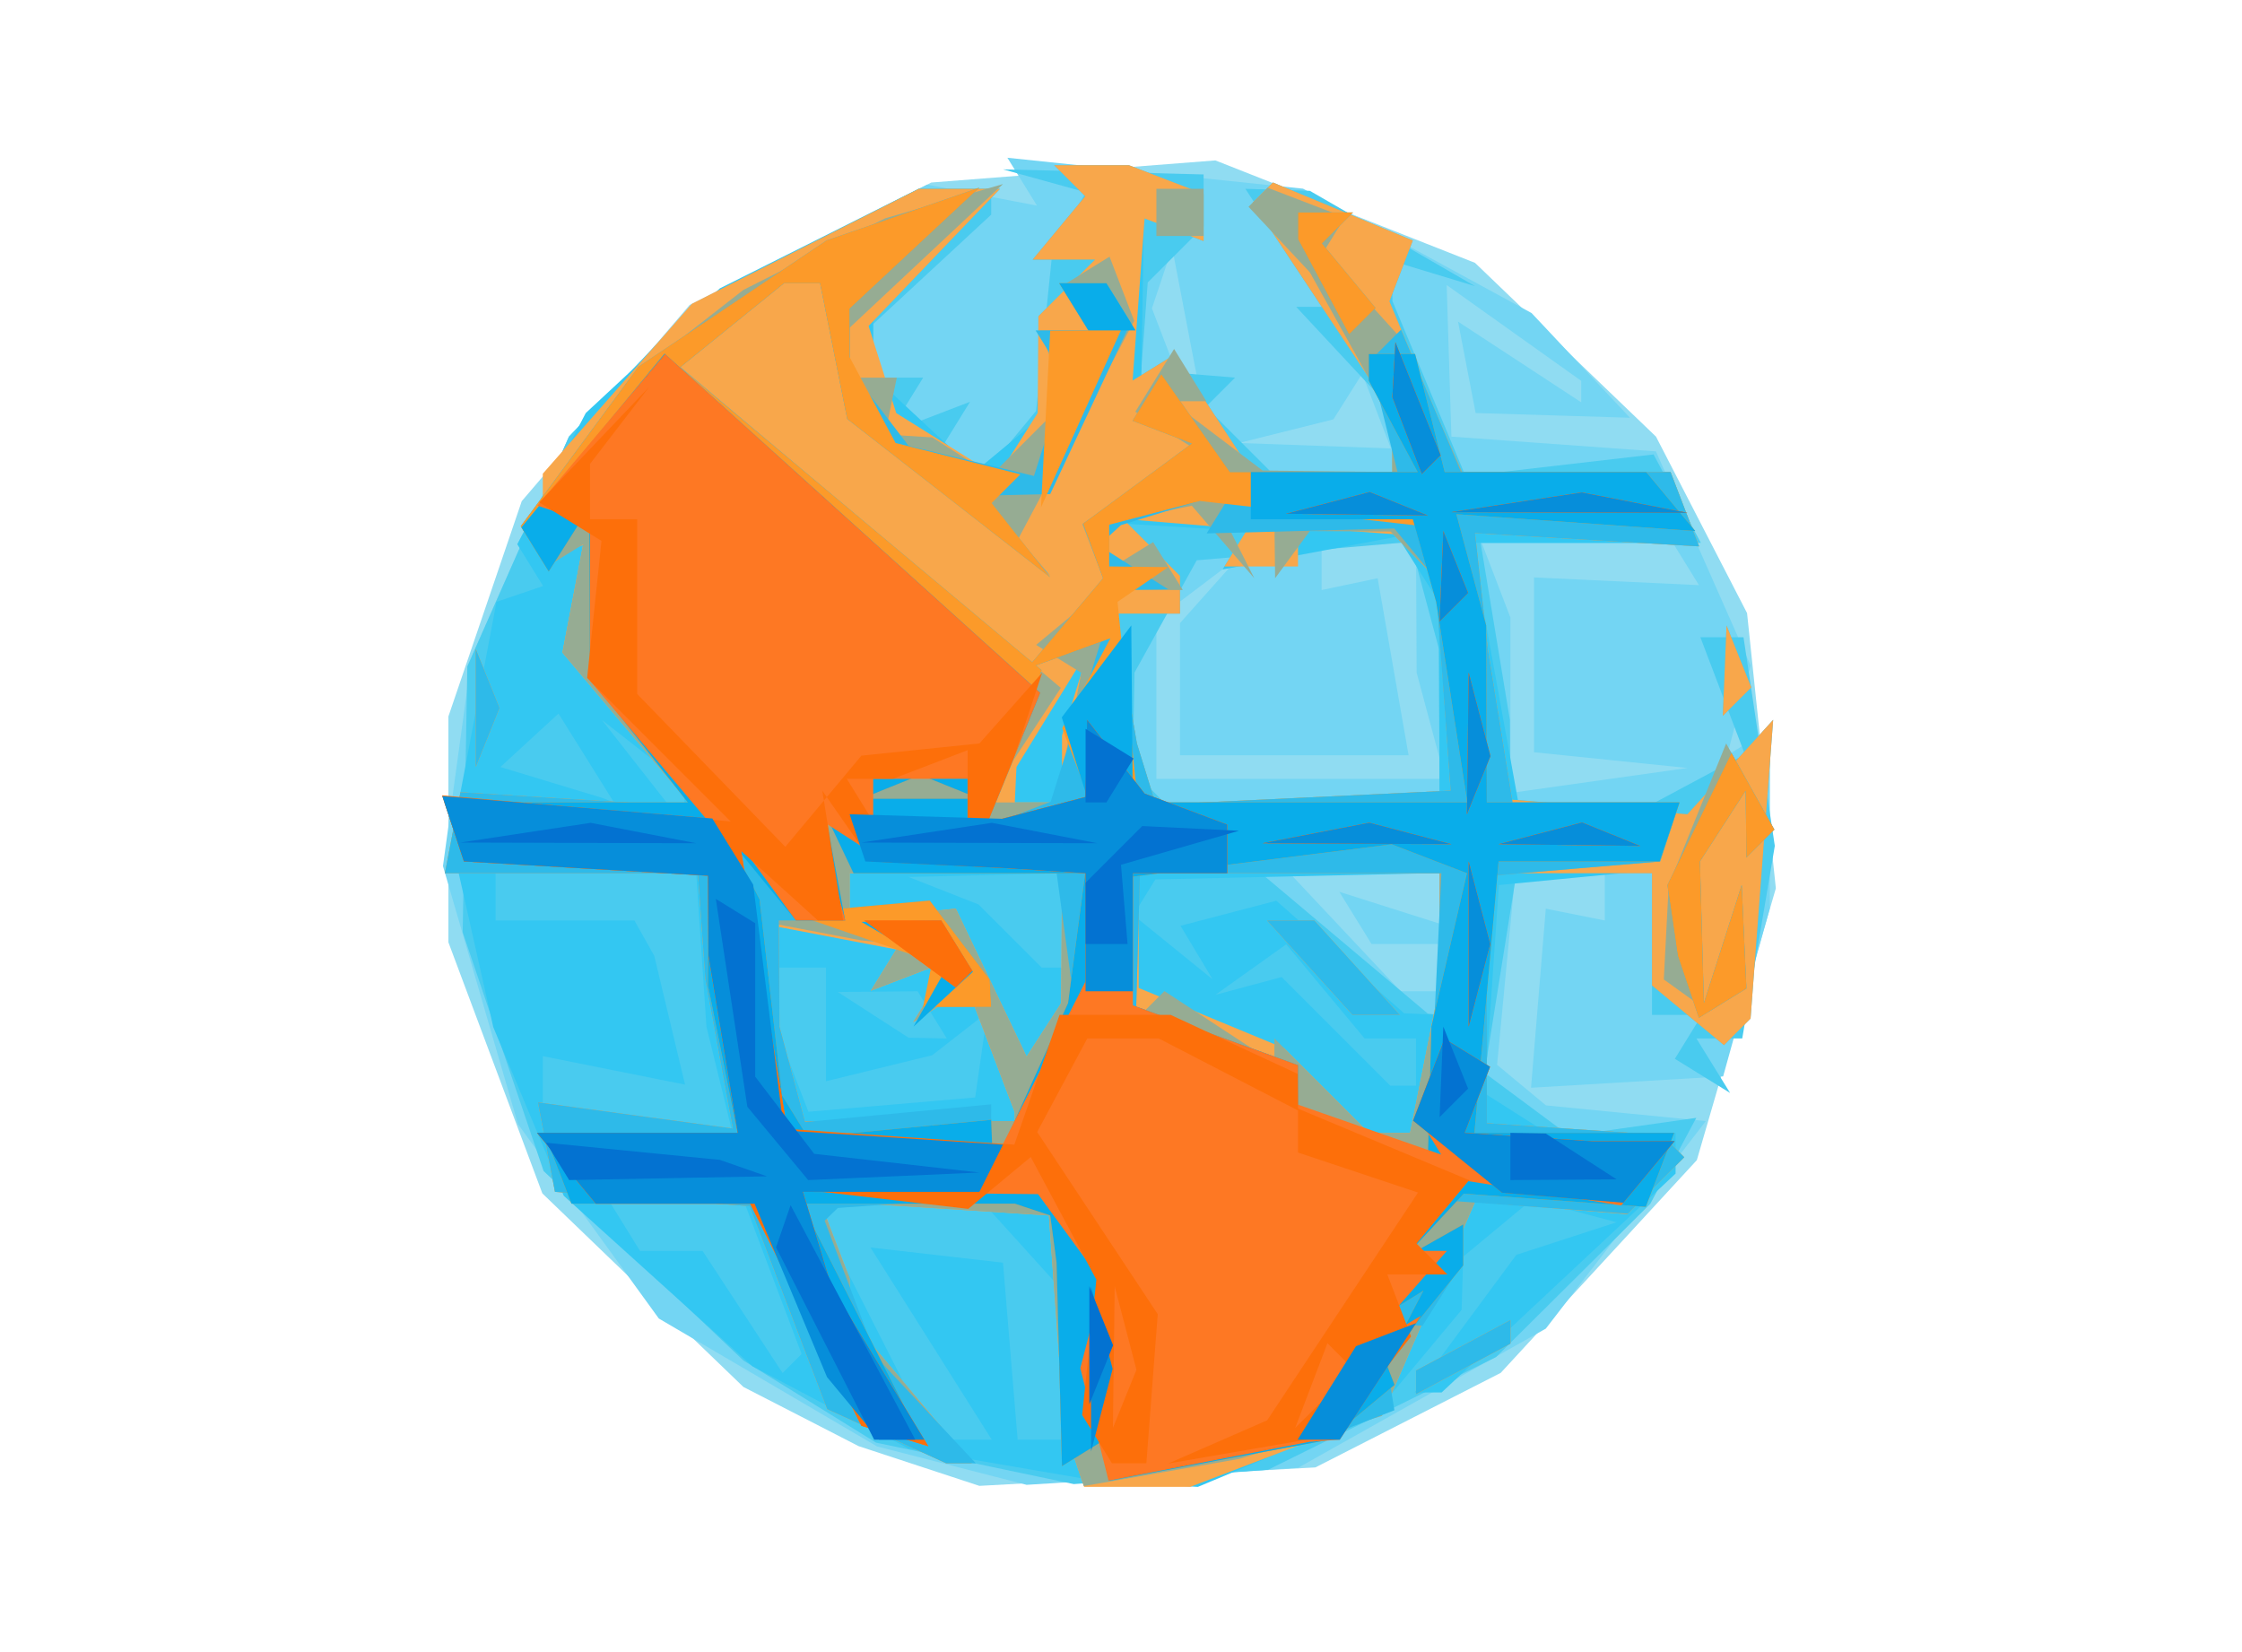 <?xml version="1.0" encoding="UTF-8" standalone="no"?>
<!-- Created with Inkscape (http://www.inkscape.org/) -->

<svg
   xmlns:dc="http://purl.org/dc/elements/1.1/"
   xmlns:cc="http://creativecommons.org/ns#"
   xmlns:rdf="http://www.w3.org/1999/02/22-rdf-syntax-ns#"
   xmlns:svg="http://www.w3.org/2000/svg"
   xmlns="http://www.w3.org/2000/svg"
   xmlns:sodipodi="http://sodipodi.sourceforge.net/DTD/sodipodi-0.dtd"
   xmlns:inkscape="http://www.inkscape.org/namespaces/inkscape"
   version="1.1"
   id="svg32"
   width="95"
   height="70"
   viewBox="0 0 95 70"
   sodipodi:docname="webbrowser.svg"
   inkscape:version="0.92.2 5c3e80d, 2017-08-06">
  <defs
     id="defs36" />
  <sodipodi:namedview
     pagecolor="#ffffff"
     bordercolor="#666666"
     borderopacity="1"
     objecttolerance="10"
     gridtolerance="10"
     guidetolerance="10"
     inkscape:pageopacity="0"
     inkscape:pageshadow="2"
     inkscape:window-width="1918"
     inkscape:window-height="1027"
     id="namedview34"
     showgrid="false"
     inkscape:zoom="2.8736842"
     inkscape:cx="-50.979853"
     inkscape:cy="35"
     inkscape:window-x="0"
     inkscape:window-y="0"
     inkscape:window-maximized="1"
     inkscape:current-layer="svg32" />
  <g
     id="g466">
    <path
       style="fill:#90dcf2"
       d="m 38.942,62.116 -2.558,-0.841 -2.442,-1.255 L 31.5,58.766 27.24,54.666 22.981,50.565 20.99,45.245 19,39.925 v -4.784 -4.784 l 1.554,-4.562 1.554,-4.562 3.558,-4.157 3.558,-4.157 L 34.343,10.326 39.461,7.733 45.481,7.265 51.5,6.797 57,8.967 l 5.5,2.17 3.835,3.682 3.835,3.682 1.929,3.738 1.929,3.738 0.61,5.831 0.61,5.831 -1.674,5.758 -1.674,5.758 -4.155,4.507 -4.155,4.507 -3.926,2.003 -3.926,2.003 -7.119,0.391 L 41.5,62.957 Z"
       id="path492"
       inkscape:connector-curvature="0" />
    <path
       style="fill:#73d5f3"
       d="m 40.332,62.099 -3.168,-0.813 -4.624,-2.71 -4.624,-2.71 -2.984,-4.119 -2.984,-4.119 -1.589,-5.466 -1.589,-5.466 0.608,-4.439 0.608,-4.439 2.06,-4.659 L 24.107,18.5 26.804,15.657 29.5,12.814 l 4.893,-2.496 4.893,-2.496 2.327,0.445 2.327,0.445 -0.627,-1.014 -0.627,-1.014 6.264,0.655 6.264,0.655 4.842,2.635 4.842,2.635 2.085,2.219 L 69.067,17.7 65.797,17.6 62.527,17.5 62.154,15.563 61.781,13.627 64.391,15.336 67,17.046 V 16.591 16.136 L 64.15,14.107 61.3,12.077 61.4,15.289 61.5,18.5 l 4.333,0.312 4.333,0.312 2.007,4.538 2.007,4.538 -0.497,1.902 -0.497,1.902 0.907,-0.56 L 75,30.882 74.994,34.691 74.989,38.5 74.001,42.054 73.014,45.608 68.944,45.848 64.874,46.088 65.187,42.294 65.5,38.5 66.75,38.75 68,39 v -1 -1 h -1.895 -1.895 l -0.387,4.058 -0.387,4.058 1.036,0.86 1.036,0.86 3.387,0.332 L 72.281,47.5 68.891,51.898 65.5,56.295 60.254,59.242 55.007,62.189 49.254,62.551 43.5,62.913 Z M 61,41 v -1 h -1.441 -1.441 l -0.684,-1.107 -0.684,-1.107 2.125,0.675 L 61,39.135 V 38.067 37 H 57.826 54.651 L 57,39.5 59.349,42 H 60.174 61 Z M 68.25,32.206 65,31.873 v -3.704 -3.704 l 3.495,0.164 3.495,0.164 L 71.436,23.897 70.882,23 H 66.834 62.786 L 63.393,24.582 64,26.164 v 3.717 3.717 l 3.75,-0.529 3.75,-0.529 z M 60.63,30.75 60.027,28.5 60.014,25.75 60,23 h -2 -2 v 1 1 l 1.188,-0.25 1.188,-0.25 0.655,3.75 0.655,3.75 H 54.843 50 V 29.2 26.4 L 51.25,24.998 52.5,23.596 50.75,24.921 49,26.245 V 29.622 33 h 6.117 6.117 z M 58.329,17.416 57.722,15.832 57.111,16.8 56.5,17.769 l -2,0.5 -2,0.5 3.219,0.116 L 58.937,19 Z M 50.196,13.25 49.669,10.5 49.24,11.783 48.811,13.066 49.374,14.533 49.937,16 h 0.393 0.393 z"
       id="path490"
       inkscape:connector-curvature="0" />
    <path
       style="fill:#49cbef"
       d="M 41.31,62.003 37.12,61.125 34.31,59.385 31.5,57.646 27.267,53.631 23.033,49.616 21.319,44.558 19.605,39.5 19.704,33.868 19.802,28.235 21.955,23.368 24.107,18.5 26.804,15.657 29.5,12.814 34.217,10.407 38.934,8 H 40.467 42 V 8.548 9.095 L 39.5,11.412 37,13.729 V 14.865 16 h 1.059 1.059 l -0.723,1.17 -0.723,1.17 1.716,-0.658 1.716,-0.658 -0.568,0.919 -0.568,0.919 0.903,0.558 0.903,0.558 1.064,-1.282 1.064,-1.282 0.358,-3.494 0.358,-3.494 L 45.321,9.289 46.024,8.151 44.262,7.664 42.5,7.176 46.75,7.284 51,7.391 V 8.496 9.6 l -1.184,1.184 -1.184,1.184 -0.144,1.959 -0.144,1.959 0.579,-0.061 L 49.5,15.763 50.917,15.882 52.333,16 51.714,16.619 51.095,17.238 52.476,18.619 53.857,20 H 56.429 59 V 18.689 17.377 L 56.961,15.189 54.922,13 h 0.562 0.562 L 54.408,10.5 52.77,8 54.135,8.042 55.5,8.084 59,10.103 62.5,12.123 60.75,11.593 59,11.063 v 0.846 0.846 l 1.55,3.71 1.55,3.71 3.983,-0.46 3.983,-0.46 1.002,1.873 L 72.07,23 h -4.666 -4.666 l 0.62,3.75 0.62,3.75 0.011,1.75 L 64,34 h 3.066 3.066 L 72.034,32.982 73.937,31.964 72.993,29.482 72.05,27 h 0.914 0.914 l 0.663,4.42 0.663,4.42 -0.689,4.08 L 73.824,44 h -0.971 -0.971 l 0.714,1.155 0.714,1.155 -1.171,-0.724 -1.171,-0.724 0.575,-0.931 L 72.118,43 H 71.059 70 v -3 -3 h -2.872 -2.872 l -0.676,4.228 -0.676,4.228 1.798,1.335 1.798,1.335 2.688,-0.381 2.688,-0.381 -0.975,1.822 -0.975,1.822 -3.266,3.246 L 63.393,57.5 58.56,59.888 53.728,62.276 49.614,62.579 45.5,62.882 Z M 61,40 V 37 L 57.25,37.027 53.5,37.054 57,40 l 3.5,2.946 0.25,0.027 L 61,43 Z M 60.986,30.75 60.973,27.5 60.365,25.231 59.757,22.963 55.233,23.351 50.709,23.74 49.39,26.12 48.071,28.5 48.035,30.583 48,32.667 48.667,33.333 49.333,34 H 55.167 61 Z"
       id="path488"
       inkscape:connector-curvature="0" />
    <path
       style="fill:#33c7f2"
       d="m 42.5,62.064 -4,-0.686 -3.31,-1.745 -3.31,-1.745 L 27.884,54.276 23.887,50.665 22.395,47.094 20.903,43.524 20.014,39.568 19.125,35.612 20.082,30.556 21.039,25.5 22.026,25.165 23.012,24.829 22.465,23.944 21.918,23.059 23.37,20.279 24.821,17.5 27.661,14.86 30.5,12.22 34.71,10.11 38.92,8 h 1.727 1.727 L 39.687,10.805 37,13.609 v 1.156 1.156 l 2.169,2.021 2.169,2.021 1.331,-1.104 L 44,17.755 V 15.578 13.4 L 45.2,12.2 46.4,11 H 45.078 43.755 L 44.869,9.658 45.983,8.316 45.325,7.658 44.667,7 h 1.585 1.585 L 49.418,7.607 51,8.214 v 1 1 L 49.737,9.729 48.473,9.244 48.417,12.57 48.36,15.895 49.071,15.456 49.781,15.017 51.414,17.509 53.046,20 H 56.023 59 l -0.004,-1.25 -0.004,-1.25 -2.956,-4.456 -2.956,-4.456 0.428,-0.428 0.428,-0.428 2.965,1.228 2.965,1.228 -0.495,1.29 -0.495,1.29 1.511,3.617 L 61.898,20 h 4.444 4.444 l 0.576,1.5 0.576,1.5 h -4.798 -4.798 l 0.988,5.449 0.988,5.449 3.592,0.301 L 71.5,34.5 l 1.817,-2 1.817,-2 -0.479,6.329 -0.479,6.329 -0.563,0.563 -0.563,0.563 L 71.524,43.02 70,41.755 V 39.314 36.873 L 66.757,37.187 63.513,37.5 63.21,41.912 62.907,46.324 64.203,47.147 65.5,47.969 68.25,47.985 71,48 v 0.863 0.863 L 66.043,54.363 61.086,59 h -0.573 -0.573 l 2.156,-2.916 2.156,-2.916 2.124,-0.69 L 68.5,51.788 66.702,51.311 64.904,50.835 63.452,52.04 62,53.245 61.967,54.372 61.933,55.5 60.119,57.673 58.304,59.846 54.53,61.423 50.756,63 48.628,62.875 46.5,62.75 Z M 39.455,56.928 36.884,52.856 39.692,53.178 42.5,53.5 42.81,57.25 43.121,61 H 44.06 45 v -3.171 -3.171 L 43.345,52.829 41.69,51 H 38.345 35 v 0.55 0.55 l 1.625,3.2 1.625,3.2 0.997,1.25 0.997,1.25 h 0.89 0.89 z M 32.763,54.184 31.562,51 h -2.84 -2.84 L 26.5,52 l 0.618,1 h 1.326 1.326 l 1.695,2.587 1.695,2.587 0.403,-0.403 0.403,-0.403 z M 30.486,45.75 29.934,43.5 29.717,40.252 29.5,37.004 25.25,37.002 21,37 v 1 1 h 2.941 2.941 l 0.421,0.75 0.421,0.75 0.652,2.728 0.652,2.728 -3.013,-0.603 L 23,44.75 v 1.062 1.062 l 3.25,0.403 3.25,0.403 0.769,0.16 L 31.038,48 Z M 41.58,44.694 41.839,42.888 40.67,43.8 39.5,44.711 37.25,45.262 35,45.813 V 43.406 41 h -1 -1 v 1.418 1.418 l 0.627,1.635 0.627,1.635 L 37.788,46.803 41.321,46.5 Z M 60,45 V 44 H 58.91 57.821 L 56.16,42.006 54.5,40.012 53,41.082 l -1.5,1.07 1.403,-0.377 1.403,-0.377 2.301,2.301 L 58.909,46 H 59.455 60 Z M 39.5,43 38.882,42 37.191,42.015 35.5,42.031 37,43 l 1.5,0.969 0.809,0.015 L 40.118,44 Z M 61,39.995 v -3.005 l -6.022,0.136 -6.022,0.136 -0.467,0.755 -0.467,0.755 1.681,1.363 1.681,1.363 -0.681,-1.136 -0.681,-1.136 2.029,-0.531 2.029,-0.531 2.709,2.385 2.709,2.385 0.75,0.032 L 61,43 Z M 45,39 v -2 l -3.25,0.079 -3.25,0.079 1.482,0.582 1.482,0.582 1.339,1.339 L 44.143,41 H 44.571 45 Z M 24.841,32.117 23.665,30.234 22.434,31.367 21.203,32.5 23.351,33.15 25.5,33.801 25.758,33.9 26.017,34 Z M 29,33.622 V 33.245 L 27.25,31.872 25.5,30.5 26.872,32.25 28.245,34 H 28.622 29 Z M 60.985,29.75 60.969,25.5 60.094,24.118 59.219,22.736 55.511,23.432 51.803,24.128 52.306,23.314 52.808,22.5 50.304,22.35 47.799,22.199 48.9,23.3 50,24.4 v 0.8 0.8 h -1.361 -1.361 l 0.442,2.75 0.442,2.75 0.388,1.25 L 48.937,34 H 54.969 61 Z M 73.079,28.417 73.158,26.5 73.683,27.812 74.208,29.125 73.604,29.729 73,30.333 73.079,28.417 Z"
       id="path486"
       inkscape:connector-curvature="0" />
    <path
       style="fill:#f8a74b"
       d="M 45.514,61.75 45.091,60.5 44.768,56 44.445,51.5 39.592,51.19 34.74,50.88 35.37,52.522 36,54.164 v 0.841 0.841 L 38.589,58.923 41.178,62 h -0.542 -0.542 L 37.573,60.851 35.052,59.703 33.41,55.403 31.768,51.104 27.643,50.802 23.517,50.5 23.157,48.605 22.797,46.709 26.927,47.263 31.056,47.817 30.474,44.659 29.893,41.5 29.733,39.25 29.574,37 h -5.361 -5.361 l 0.33,-1.716 0.33,-1.716 4.904,0.302 4.904,0.302 -2.744,-3.261 -2.744,-3.261 0.435,-2.275 L 24.704,23.099 24.102,23.299 23.5,23.5 23.25,22.75 23,22 v -0.965 -0.965 l 3.16,-3.599 3.16,-3.599 4.807,-2.436 L 38.934,8 h 1.72 1.72 l -2.784,2.906 -2.784,2.906 0.586,1.846 0.586,1.846 2.145,1.34 2.145,1.34 0.851,-1.342 L 43.969,17.5 43.985,15.45 44,13.4 45.2,12.2 46.4,11 H 45.078 43.755 L 44.869,9.658 45.983,8.316 45.325,7.658 44.667,7 h 1.585 1.585 L 49.418,7.607 51,8.214 v 1 1 L 49.75,9.736 48.5,9.257 l -0.254,3.433 -0.254,3.433 0.895,-0.553 0.895,-0.553 1.632,2.491 L 53.046,20 H 56.023 59 l -0.004,-1.25 -0.004,-1.25 -2.956,-4.456 -2.956,-4.456 0.428,-0.428 0.428,-0.428 2.965,1.228 2.965,1.228 -0.495,1.29 -0.495,1.29 1.511,3.617 L 61.898,20 h 4.444 4.444 l 0.605,1.575 0.605,1.575 L 67.248,22.869 62.5,22.587 62.771,25.044 63.041,27.5 l 0.514,3.192 0.514,3.192 3.716,0.308 L 71.5,34.5 l 1.817,-2 1.817,-2 -0.479,6.329 -0.479,6.329 -0.563,0.563 -0.563,0.563 L 71.524,43.02 70,41.755 V 39.378 37 H 66.5 63 v 5.296 5.296 l 3.712,0.25 3.712,0.25 0.471,0.471 0.471,0.471 -1.206,1.206 -1.206,1.206 L 65.727,51.185 62.5,50.925 60.553,55.402 58.606,59.879 54.519,61.439 50.433,63 H 48.185 45.937 Z M 43,47.315 v -0.185 l -0.998,-2.625 -0.998,-2.625 -1.156,0.715 -1.156,0.715 0.819,-1.324 0.819,-1.324 -1.716,0.658 -1.716,0.658 0.54,-0.874 0.54,-0.874 L 35.488,39.753 33,39.277 33.014,41.389 33.027,43.5 l 0.538,2 0.538,2 H 38.551 43 Z M 60.375,44.875 61,41.75 V 39.375 37 H 54.625 48.25 v 2.43 2.43 l 3.082,1.277 3.082,1.277 1.793,1.793 L 58,48 h 0.875 0.875 z M 55.5,41 53.69,39 h 1 1 L 57.5,41 l 1.81,2 h -1 -1 z M 44.985,39.75 45,37 H 40.5 36 v 0.988 0.988 L 38.25,38.738 40.5,38.5 42,41.636 43.5,44.772 44.235,43.636 44.969,42.5 Z M 45,32.582 V 31.164 L 45.569,29.332 46.138,27.5 44.605,30 43.071,32.5 43.035,33.25 43,34 h 1 1 z M 61.154,29 60.841,24.5 59.936,23.566 59.031,22.631 57.016,22.483 55,22.334 V 23.167 24 h -1.559 -1.559 l 0.487,-0.788 0.487,-0.788 -2.634,-0.218 -2.634,-0.218 1.206,1.206 L 50,24.4 v 0.8 0.8 h -1.361 -1.361 l 0.442,2.75 0.442,2.75 0.406,1.298 0.406,1.298 6.247,-0.298 L 61.468,33.5 Z M 60,58.57 v -0.5 L 62,57 64,55.93 v 0.5 0.5 L 62,58 60,59.07 Z M 20.158,30 v -2.5 l 0.504,1.25 0.504,1.25 -0.504,1.25 -0.504,1.25 z M 73.079,28.417 73.158,26.5 73.683,27.812 74.208,29.125 73.604,29.729 73,30.333 73.079,28.417 Z"
       id="path484"
       inkscape:connector-curvature="0" />
    <path
       style="fill:#96ac93"
       d="M 45.507,61.733 45.091,60.5 44.768,56 44.445,51.5 39.592,51.19 34.74,50.88 35.37,52.522 36,54.164 v 0.841 0.841 L 38.589,58.923 41.178,62 h -0.542 -0.542 L 37.573,60.851 35.052,59.703 33.41,55.403 31.768,51.104 27.643,50.802 23.517,50.5 23.157,48.605 22.797,46.709 26.927,47.263 31.056,47.817 30.474,44.659 29.893,41.5 29.733,39.25 29.574,37 h -5.361 -5.361 l 0.33,-1.716 0.33,-1.716 4.904,0.302 4.904,0.302 -2.744,-3.261 -2.744,-3.261 0.439,-2.294 0.439,-2.294 -0.786,0.486 -0.786,0.486 -0.536,-0.867 -0.536,-0.867 2.312,-3.133 2.312,-3.133 2.405,-1.874 L 31.5,12.283 l 3,-1.515 3,-1.515 L 40,8.526 42.5,7.798 39.25,10.843 36,13.887 V 14.944 16 h 1 1 l -0.25,1.205 -0.25,1.205 1,0.061 1,0.061 1.258,0.798 1.258,0.798 1.589,-1.589 1.589,-1.589 L 44.629,15.474 44.063,14 h 1.028 1.028 l -0.575,-0.931 -0.575,-0.931 1.023,-0.632 1.023,-0.632 0.522,1.36 0.522,1.36 -2.453,4.613 -2.453,4.613 0.674,0.783 L 44.5,24.386 40.2,21.07 35.901,17.753 35.325,14.877 34.75,12 h -0.764 -0.764 l -2.192,1.775 -2.192,1.775 8.056,6.798 8.056,6.798 -1.59,2.426 L 41.77,34 h 1.498 1.498 l 0.525,-2.747 0.525,-2.747 -0.956,-0.591 -0.956,-0.591 1.488,-1.235 1.488,-1.235 -0.508,-1.323 -0.508,-1.323 2.317,-1.632 L 50.5,18.944 49.303,18.195 48.106,17.447 48.928,16.117 49.75,14.786 50.434,15.893 51.118,17 h -0.75 -0.75 l 1.941,1.468 1.941,1.468 2.75,0.032 L 59,20 v -1.096 -1.096 l -1.75,-3.136 -1.75,-3.136 -1.298,-1.387 -1.298,-1.387 0.404,-0.404 0.404,-0.404 1.637,0.628 1.637,0.628 -0.46,0.744 -0.46,0.744 1.723,1.901 1.723,1.901 1.221,2.75 1.221,2.75 h 4.414 4.414 l 0.605,1.575 0.605,1.575 L 67.248,22.869 62.5,22.587 62.771,25.044 63.041,27.5 63.566,30.75 64.091,34 h 3.538 3.538 L 70.756,35.25 70.345,36.5 66.673,36.81 63,37.121 v 5.235 5.235 l 3.712,0.25 3.712,0.25 0.471,0.471 0.471,0.471 -1.206,1.206 -1.206,1.206 L 65.727,51.185 62.5,50.925 60.528,55.458 58.556,59.992 55.528,60.903 52.5,61.815 49.212,62.39 45.924,62.965 Z M 43,47.315 v -0.185 l -0.998,-2.625 -0.998,-2.625 -1.156,0.715 -1.156,0.715 0.819,-1.324 0.819,-1.324 -1.716,0.658 -1.716,0.658 0.611,-0.989 L 38.118,40 37.309,39.923 36.5,39.847 34.75,39.512 33,39.177 33.014,41.338 33.027,43.5 l 0.538,2 0.538,2 H 38.551 43 Z M 60.375,44.875 61,41.75 V 39.375 37 h -6.348 -6.348 l -0.088,3.103 -0.088,3.103 0.606,-0.606 0.606,-0.606 2.33,1.527 L 54,45.046 V 44.523 44 l 2,2 2,2 h 0.875 0.875 z M 55.5,41 53.69,39 h 1 1 L 57.5,41 l 1.81,2 h -1 -1 z M 44.985,39.75 45,37 H 40.5 36 v 0.988 0.988 L 38.25,38.738 40.5,38.5 42,41.636 43.5,44.772 44.235,43.636 44.969,42.5 Z M 61.154,29 60.841,24.5 59.882,23.512 58.923,22.523 57.212,22.512 55.5,22.5 l -0.735,1 -0.735,1 -0.015,-1.25 L 54,22 H 52.941 51.882 L 52.515,23.25 53.148,24.5 51.824,22.964 50.5,21.427 48.75,21.787 47,22.147 v 0.986 0.986 l 0.931,-0.575 0.931,-0.575 0.628,1.016 L 50.118,25 H 48.584 47.05 l 0.562,3.25 0.562,3.25 0.401,1.298 0.401,1.298 6.247,-0.298 L 61.468,33.5 Z M 60,58.57 v -0.5 L 62,57 64,55.93 v 0.5 0.5 L 62,58 60,59.07 Z M 71.452,42.184 70.5,41.5 l 0.104,-2 0.104,-2 1.217,-3 1.217,-3 1.021,1.825 1.021,1.825 L 74.592,35.742 74,36.333 73.985,34.917 73.969,33.5 73,35 l -0.969,1.5 0.084,3 0.084,3 L 73,40 73.801,37.5 73.9,39.691 74,41.882 73.202,42.375 72.405,42.868 Z M 20.158,30 v -2.5 l 0.504,1.25 0.504,1.25 -0.504,1.25 -0.504,1.25 z M 49,9 V 8 h 1 1 v 1 1 h -1 -1 z"
       id="path482"
       inkscape:connector-curvature="0" />
    <path
       style="fill:#2ebae9"
       d="M 47,61.812 V 60.882 L 46,61.5 45,62.118 44.885,57.809 44.769,53.5 44.635,52.022 44.5,50.544 40,50.863 35.5,51.182 35.222,51.452 34.944,51.723 36.039,54.611 37.133,57.5 39.241,59.75 41.349,62 H 40.721 40.094 L 37.573,60.851 35.052,59.703 33.41,55.403 31.768,51.104 27.643,50.802 23.517,50.5 23.157,48.605 22.797,46.709 26.927,47.263 31.056,47.817 30.474,44.659 29.893,41.5 29.733,39.25 29.574,37 h -5.361 -5.361 l 0.33,-1.716 0.33,-1.716 4.882,0.3 L 29.277,34.168 27.139,31.449 25,28.73 24.985,25.115 24.969,21.5 24.11,22.857 23.25,24.214 22.658,23.256 22.066,22.298 24.56,18.919 27.053,15.539 31.037,12.864 35.02,10.189 38.26,9.069 41.5,7.949 38.75,10.515 36,13.081 v 1.268 1.268 l 1.25,1.636 1.25,1.636 2.656,0.639 2.656,0.639 0.659,-2.076 0.659,-2.076 L 44.506,15.009 43.882,14 H 45 46.118 L 45.5,13 44.882,12 h 1 1 l 0.515,0.833 0.515,0.833 -1.706,3.635 L 44.5,20.935 43.128,20.967 41.755,21 43.128,22.731 44.5,24.462 40.2,21.107 35.901,17.753 35.325,14.877 34.75,12 h -0.764 -0.764 l -2.202,1.783 -2.202,1.783 7.657,6.412 7.657,6.412 -0.452,1.555 -0.452,1.555 -0.725,1.761 -0.725,1.761 1.371,-0.526 1.371,-0.526 1.059,-3.384 1.059,-3.384 -1.569,0.569 L 43.5,28.339 45.12,26.42 46.739,24.5 46.317,23.343 45.896,22.187 48.198,20.49 50.5,18.793 49.244,18.311 47.988,17.829 48.598,16.841 49.209,15.853 50.661,17.927 52.113,20 h 3.552 3.552 l -0.59,-2.352 -0.59,-2.352 0.665,-0.665 0.665,-0.665 1.268,3.017 L 61.903,20 h 4.441 4.441 l 0.605,1.575 0.605,1.575 L 67.248,22.869 62.5,22.587 62.771,25.044 63.041,27.5 63.566,30.75 64.091,34 h 3.538 3.538 L 70.756,35.25 70.345,36.5 66.673,36.81 63,37.121 v 5.235 5.235 l 3.712,0.25 3.712,0.25 0.471,0.471 0.471,0.471 -1.195,1.195 -1.195,1.195 -3.887,-0.281 -3.887,-0.281 -0.756,1.224 -0.756,1.224 1.155,-0.714 L 62,51.882 61.985,52.691 61.969,53.5 61.123,54.835 60.276,56.171 59.388,56.131 58.5,56.091 58.792,57.922 59.084,59.754 57.292,60.448 55.5,61.142 51.25,61.942 47,62.742 Z M 45.147,39.75 44.773,37 h -4.303 -4.303 l -0.566,-1.25 -0.566,-1.25 0.271,2 0.271,2 1.909,-0.172 1.909,-0.172 1.271,1.672 1.271,1.672 0.032,0.583 0.032,0.583 H 40.544 39.088 L 39.604,41.831 40.12,40.996 37.495,39.998 34.87,39 H 33.935 33 l 0.014,2.25 0.014,2.25 0.543,2.021 0.543,2.021 3.943,-0.376 L 42,46.79 42.002,48.145 42.003,49.5 43.762,46 45.522,42.5 45.147,39.75 Z M 60.788,42.994 61.076,37 h -6.386 -6.386 l -0.08,2.825 -0.08,2.825 3.428,1.24 L 55,45.129 v 0.852 0.852 l 2.75,1.004 2.75,1.004 v 0.073 0.073 z M 55.5,41 53.69,39 h 1 1 L 57.5,41 l 1.81,2 h -1 -1 z M 40.25,33.338 39,32.833 37.75,33.338 36.5,33.842 H 39 41.5 Z M 61.143,29 60.818,24.5 59.95,23.447 59.082,22.393 55.105,22.497 51.128,22.601 51.689,21.693 52.25,20.786 49.875,21.517 47.5,22.248 47.029,22.679 46.558,23.109 48.029,24.039 49.5,24.969 48.275,24.985 47.05,25 l 0.562,3.25 0.562,3.25 0.401,1.298 0.401,1.298 6.247,-0.298 L 61.468,33.5 Z M 60,58.57 v -0.5 L 62,57 64,55.93 v 0.5 0.5 L 62,58 60,59.07 Z M 71.54,41.813 71.095,40.5 70.875,39 70.654,37.5 l 1.356,-2.799 1.356,-2.799 0.909,1.624 0.909,1.624 L 74.592,35.742 74,36.333 73.985,34.917 73.969,33.5 73,35 l -0.969,1.5 0.084,3 0.084,3 L 73,40 73.801,37.5 73.9,39.691 74,41.882 72.993,42.504 71.986,43.127 Z M 20.158,30 v -2.5 l 0.504,1.25 0.504,1.25 -0.504,1.25 -0.504,1.25 z M 56.081,12.151 55,10.131 V 9.566 9 h 1.167 1.167 l -0.658,0.658 -0.658,0.658 1.134,1.366 1.134,1.366 -0.561,0.561 -0.561,0.561 z"
       id="path480"
       inkscape:connector-curvature="0" />
    <path
       style="fill:#fc9a29"
       d="M 47,61.812 V 60.882 L 46,61.5 45,62.118 44.885,57.809 44.769,53.5 44.635,52.5 44.5,51.5 43.75,51.25 43,51 h -4.517 -4.517 l 2.588,5.107 2.588,5.107 L 37.821,60.812 36.5,60.41 34.144,55.705 31.788,51 H 28.001 24.214 L 23.638,49.5 23.063,48 H 27.156 31.25 L 30.625,44.875 30,41.75 V 39.427 37.105 L 24.829,36.802 19.657,36.5 19.245,35.25 18.833,34 h 5.156 5.156 L 27.073,31.365 25,28.73 24.985,25.115 24.969,21.5 24.11,22.857 23.25,24.214 22.658,23.256 22.066,22.298 24.56,18.919 27.053,15.539 31.037,12.864 35.02,10.189 38.26,9.069 41.5,7.949 38.75,10.515 36,13.081 v 1.025 1.025 l 0.974,1.819 0.974,1.819 2.644,0.664 2.644,0.664 -0.609,0.609 -0.609,0.609 1.241,1.573 L 44.5,24.462 40.2,21.107 35.901,17.753 35.325,14.877 34.75,12 h -0.764 -0.764 l -2.202,1.783 -2.202,1.783 7.657,6.412 7.657,6.412 -0.452,1.555 -0.452,1.555 -0.692,1.677 -0.692,1.677 2.136,-0.558 2.136,-0.558 -0.553,-1.441 -0.553,-1.441 1.02,-1.905 1.02,-1.905 -1.773,0.647 L 43.5,28.339 45.12,26.42 46.739,24.5 46.317,23.343 45.896,22.187 48.198,20.49 50.5,18.793 49.244,18.311 47.988,17.829 48.598,16.841 49.209,15.853 50.661,17.927 52.113,20 h 3.978 3.978 L 59.035,18.066 58,16.131 V 15.566 15 h 0.981 0.981 l 0.627,2.5 0.627,2.5 h 4.269 4.269 l 1.039,1.25 1.039,1.25 -5.061,-0.356 -5.061,-0.356 0.631,2.356 L 62.973,26.5 62.986,30.25 63,34 h 4.083 4.083 l -0.42,1.25 -0.42,1.25 H 66.914 63.5 L 62.988,42.25 62.476,48 h 4.231 4.231 l -0.601,1.567 -0.601,1.567 -3.856,-0.278 -3.856,-0.278 -1.262,1.358 L 59.5,53.293 60.75,52.588 62,51.882 v 0.868 0.868 L 60.426,55.559 58.852,57.5 l 0.729,-1.405 0.729,-1.405 -1.111,0.687 -1.111,0.687 0.502,1.308 0.502,1.308 -1.402,1.164 -1.402,1.164 -4.643,0.867 L 47,62.742 Z M 45.62,39.75 45.983,37 h -4.908 -4.908 l -0.566,-1.25 -0.566,-1.25 0.271,2 0.271,2 1.909,-0.172 1.909,-0.172 1.271,1.672 1.271,1.672 0.032,0.583 0.032,0.583 H 40.556 39.111 L 39.306,41.708 39.5,40.75 36.5,39.713 33.5,38.676 32.176,37.088 30.852,35.5 l 0.666,1.303 0.666,1.303 0.477,4.154 0.477,4.154 0.548,0.886 0.548,0.886 3.883,-0.37 L 42,47.447 42.039,48.474 42.078,49.5 43.668,46 45.257,42.5 45.62,39.75 Z m 14.958,6.5 0.074,-2.75 0.753,-3.251 0.753,-3.251 L 60.563,36.386 58.968,35.774 53.484,36.459 48,37.144 v 2.727 2.727 l 3.5,1.266 3.5,1.266 v 0.852 0.852 l 2.75,1.004 2.75,1.004 0.002,0.079 0.002,0.079 0.074,-2.75 z M 40.25,33.338 39,32.833 37.75,33.338 36.5,33.842 H 39 41.5 Z M 61.515,29.75 60.854,25.5 60.4,23.877 59.946,22.254 55.395,21.741 50.844,21.228 48.922,21.731 47,22.233 V 23.117 24 l 1.25,0.015 1.25,0.015 -1.073,0.735 -1.073,0.735 0.428,4.25 0.428,4.25 h 6.983 6.983 l -0.661,-4.25 z M 71.54,41.813 71.095,40.5 70.875,39 70.654,37.5 l 1.356,-2.799 1.356,-2.799 0.909,1.624 0.909,1.624 L 74.592,35.742 74,36.333 73.985,34.917 73.969,33.5 73,35 l -0.969,1.5 0.084,3 0.084,3 L 73,40 73.801,37.5 73.9,39.691 74,41.882 72.993,42.504 71.986,43.127 Z M 44.305,17.754 44.5,14.009 45.309,14.004 46.118,14 45.5,13 44.882,12 h 1 1 l 0.419,0.75 0.419,0.75 -1.805,4 -1.805,4 z M 56.081,12.151 55,10.131 V 9.566 9 h 1.167 1.167 l -0.658,0.658 -0.658,0.658 1.134,1.366 1.134,1.366 -0.561,0.561 -0.561,0.561 z"
       id="path478"
       inkscape:connector-curvature="0" />
    <path
       style="fill:#09adea"
       d="M 47,61.812 V 60.882 L 46,61.5 45,62.118 44.885,57.809 44.769,53.5 44.635,52.5 44.5,51.5 43.75,51.25 43,51 h -4.517 -4.517 l 2.588,5.107 2.588,5.107 L 37.821,60.812 36.5,60.41 34.144,55.705 31.788,51 H 28.001 24.214 L 23.638,49.5 23.063,48 H 27.156 31.25 L 30.625,44.875 30,41.75 V 39.427 37.105 L 24.829,36.802 19.657,36.5 19.245,35.25 18.833,34 h 5.156 5.156 L 27.073,31.365 25,28.73 24.985,25.115 24.969,21.5 24.11,22.857 23.25,24.214 l -0.578,-0.936 -0.578,-0.936 3.033,-3.68 3.033,-3.68 7.959,7.186 7.959,7.186 L 43.539,30.678 43,32 42.421,33.427 41.842,34.854 43.949,34.303 46.056,33.752 45.523,32.074 44.991,30.395 46.464,28.448 47.936,26.5 47.968,30.25 48,34 h 7.088 7.088 L 61.515,29.75 60.854,25.5 60.36,23.75 59.865,22 H 56.433 53 v -1 -1 h 3.535 3.535 L 59.035,18.066 58,16.131 V 15.566 15 h 0.981 0.981 l 0.627,2.5 0.627,2.5 h 4.269 4.269 l 1.039,1.25 1.039,1.25 -5.061,-0.356 -5.061,-0.356 0.631,2.356 L 62.973,26.5 62.986,30.25 63,34 h 4.083 4.083 l -0.42,1.25 -0.42,1.25 H 66.914 63.5 L 62.988,42.25 62.476,48 h 4.231 4.231 l -0.601,1.567 -0.601,1.567 -3.856,-0.278 -3.856,-0.278 -1.262,1.358 L 59.5,53.293 60.75,52.588 62,51.882 v 0.868 0.868 L 60.426,55.559 58.852,57.5 l 0.729,-1.405 0.729,-1.405 -1.111,0.687 -1.111,0.687 0.502,1.308 0.502,1.308 -1.402,1.164 -1.402,1.164 -4.643,0.867 L 47,62.742 Z M 45.62,39.75 45.983,37 h -4.908 -4.908 l -0.594,-1.25 -0.594,-1.25 0.417,2.25 0.417,2.25 h -1.046 -1.046 l -1.434,-1.75 -1.434,-1.75 0.666,1.303 0.666,1.303 0.477,4.154 0.477,4.154 0.548,0.886 0.548,0.886 3.883,-0.37 L 42,47.447 42.039,48.474 42.078,49.5 43.668,46 45.257,42.5 Z M 39.374,42.311 40.042,41.123 38.271,40.092 36.5,39.061 38.191,39.03 39.882,39 l 0.672,1.087 0.672,1.087 -1.26,1.163 L 38.707,43.5 Z M 60.578,46.25 60.653,43.5 61.406,40.249 62.159,36.998 60.563,36.386 58.968,35.774 53.484,36.459 48,37.144 v 2.727 2.727 l 3.5,1.266 3.5,1.266 v 0.852 0.852 l 2.75,1.004 2.75,1.004 0.002,0.079 0.002,0.079 0.074,-2.75 z M 40.25,33.338 39,32.833 37.75,33.338 36.5,33.842 H 39 41.5 Z M 45.5,13 44.882,12 h 1 1 L 47.5,13 l 0.618,1 h -1 -1 z"
       id="path476"
       inkscape:connector-curvature="0" />
    <path
       style="fill:#fe7823"
       d="m 46.374,60.352 -0.598,-2.384 0.474,-1.813 0.474,-1.813 -1.37,-1.873 -1.37,-1.873 -4.979,-0.048 -4.979,-0.048 0.601,2 0.601,2 2.054,3.389 L 39.335,61.278 37.918,60.844 36.5,60.41 34.144,55.705 31.788,51 H 28.516 25.245 L 24,49.5 22.755,48 h 4.253 4.253 L 30.642,44.25 30.022,40.5 30.011,38.802 30,37.105 24.829,36.802 19.657,36.5 19.2,35.116 18.744,33.731 24.316,34.193 29.888,34.655 27.444,31.751 25,28.847 v -3.34 -3.34 l -1.114,-0.371 -1.114,-0.371 2.703,-3.213 2.703,-3.213 7.95,7.178 7.95,7.178 L 43.539,30.678 43,32 42.421,33.427 41.842,34.854 43.921,34.31 46,33.767 46.032,32.133 46.064,30.5 47.282,32.062 48.5,33.624 50.25,34.281 52,34.937 V 35.969 37 h -2 -2 v 2.799 2.799 l 3.5,1.266 3.5,1.266 v 0.837 0.837 l 3.034,1.058 3.034,1.058 -0.537,-0.87 -0.537,-0.87 0.608,-1.584 0.608,-1.584 0.963,0.595 0.963,0.595 -0.537,1.399 L 62.063,48 64.781,48.178 67.5,48.357 l 1.729,-0.005 1.729,-0.005 -1.132,1.364 -1.132,1.364 -3.242,-0.515 -3.242,-0.515 -1.227,1.478 L 59.755,53 h 0.777 0.777 L 59.405,55.172 57.5,57.344 58.854,56.549 60.207,55.754 58.489,58.377 56.77,61 56.135,61.044 55.5,61.087 51.236,61.912 46.972,62.737 Z M 46,39.289 V 37 L 44.25,36.889 42.5,36.777 40,36.639 37.5,36.5 36.092,35.594 34.685,34.687 35.249,36.844 35.813,39 h -1.046 -1.046 l -1.181,-1.615 -1.181,-1.615 1.004,6.068 1.004,6.068 4.558,0.297 L 42.482,48.5 44.241,45.039 46,41.577 Z M 38.557,40.418 36.618,39 h 1.632 1.632 l 0.659,1.067 0.659,1.067 -0.352,0.352 -0.352,0.352 z M 41,34 v -1 h -2 -2 v 1 1 h 2 2 z m 21.232,6 v -3.5 l 0.457,1.75 0.457,1.75 -0.457,1.75 -0.457,1.75 z m -6.47,-4.707 2.262,-0.435 1.738,0.455 1.738,0.455 -4,-0.02 -4,-0.02 z m 9.507,0.014 1.769,-0.461 1.231,0.498 1.231,0.498 -3,-0.037 -3,-0.037 1.769,-0.461 z M 62.195,31.5 l 0.037,-3 0.461,1.769 0.461,1.769 -0.498,1.231 -0.498,1.231 0.037,-3 z M 61.079,24.417 61.158,22.5 61.683,23.812 62.208,25.125 61.604,25.729 61,26.333 61.079,24.417 Z m -4.81,-3.11 1.769,-0.461 1.231,0.498 1.231,0.498 -3,-0.037 -3,-0.037 1.769,-0.461 z m 7.995,-0.025 2.764,-0.418 2.236,0.432 2.236,0.432 -5,-0.014 -5,-0.014 z M 59.624,18.461 59,16.836 59.063,15.668 59.127,14.5 l 0.958,2.395 0.958,2.395 -0.398,0.398 -0.398,0.398 z"
       id="path474"
       inkscape:connector-curvature="0" />
    <path
       style="fill:#fd6f0a"
       d="m 46.486,60.977 -0.632,-1.023 0.301,-2.868 0.301,-2.867 -1.39,-2.598 -1.39,-2.598 -1.324,1.099 -1.324,1.099 -3.518,-0.411 -3.518,-0.411 0.618,2.05 0.618,2.05 2.054,3.389 2.054,3.389 L 37.918,60.844 36.5,60.41 34.144,55.705 31.788,51 H 28.516 25.245 L 24,49.5 22.755,48 h 4.253 4.253 L 30.642,44.25 30.022,40.5 30.011,38.802 30,37.105 24.829,36.802 19.657,36.5 l -0.462,-1.401 -0.462,-1.401 6.114,0.554 6.114,0.554 -3.041,-3.041 -3.041,-3.041 0.304,-2.903 0.304,-2.903 L 24.168,22.104 22.848,21.288 25.174,18.845 27.5,16.402 26.25,18.03 25,19.657 V 20.829 22 h 1 1 v 3.702 3.702 l 3.138,3.238 3.138,3.238 1.612,-1.932 L 36.5,32.017 39,31.758 41.5,31.5 42.832,30 44.163,28.5 43.582,30.25 43,32 42.421,33.427 41.842,34.854 43.921,34.31 46,33.767 46.032,32.133 46.064,30.5 47.282,32.062 48.5,33.624 50.25,34.281 52,34.937 V 35.969 37 H 50 48 V 39.5 42 H 47 46 V 39.5 37 L 44.25,36.889 42.5,36.777 39.715,36.639 36.929,36.5 35.886,35 34.843,33.5 35.283,36.25 35.723,39 h -0.533 -0.533 l -1.626,-1.471 -1.626,-1.471 0.974,5.887 0.974,5.887 4.814,0.335 L 42.98,48.5 43.938,45.75 44.896,43 h 2.353 2.353 l 2.692,1.25 2.692,1.25 0.008,0.737 0.008,0.737 3.622,1.514 3.622,1.514 -1.114,1.342 -1.114,1.342 0.658,0.658 L 61.333,54 h -1.274 -1.274 l 0.503,1.312 0.503,1.312 -1.646,2.089 L 56.5,60.802 53,61.406 l -3.5,0.604 2.097,-0.916 2.097,-0.916 3.196,-4.825 3.196,-4.825 L 57.543,49.681 55,48.833 V 47.942 47.051 L 52.05,45.526 49.099,44 h -1.514 -1.514 l -1.061,1.982 -1.061,1.982 2.554,3.859 2.554,3.859 -0.241,3.159 L 48.575,62 H 47.846 47.118 Z M 47.693,56.269 47.232,54.5 l -0.037,3 -0.037,3 0.498,-1.231 0.498,-1.231 -0.461,-1.769 z m 9.114,1.205 -0.56,-0.56 -0.683,1.793 L 54.882,60.5 56.124,59.267 57.367,58.033 Z M 41,33.393 V 31.786 L 39.418,32.393 37.836,33 h -0.977 -0.977 L 36.5,34 37.118,35 H 39.059 41 Z m 20.762,15.616 -1.885,-1.526 0.666,-1.735 0.666,-1.736 0.963,0.595 0.963,0.595 -0.537,1.399 L 62.063,48 64.781,48.178 67.5,48.357 l 1.729,-0.005 1.729,-0.005 -1.085,1.307 -1.085,1.307 -2.571,-0.213 -2.571,-0.213 -1.885,-1.526 z M 62.232,40 v -3.5 l 0.457,1.75 0.457,1.75 -0.457,1.75 -0.457,1.75 z M 38.557,40.418 36.618,39 h 1.632 1.632 l 0.659,1.067 0.659,1.067 -0.352,0.352 -0.352,0.352 z m 17.204,-5.125 2.262,-0.435 1.738,0.455 1.738,0.455 -4,-0.02 -4,-0.02 z m 9.507,0.014 1.769,-0.461 1.231,0.498 1.231,0.498 -3,-0.037 -3,-0.037 1.769,-0.461 z M 62.195,31.5 l 0.037,-3 0.461,1.769 0.461,1.769 -0.498,1.231 -0.498,1.231 0.037,-3 z M 61.079,24.417 61.158,22.5 61.683,23.812 62.208,25.125 61.604,25.729 61,26.333 61.079,24.417 Z m -4.81,-3.11 1.769,-0.461 1.231,0.498 1.231,0.498 -3,-0.037 -3,-0.037 1.769,-0.461 z m 7.995,-0.025 2.764,-0.418 2.236,0.432 2.236,0.432 -5,-0.014 -5,-0.014 z M 59.624,18.461 59,16.836 59.063,15.668 59.127,14.5 l 0.958,2.395 0.958,2.395 -0.398,0.398 -0.398,0.398 z"
       id="path472"
       inkscape:connector-curvature="0" />
    <path
       style="fill:#068eda"
       d="M 36.144,59.673 35.043,58.347 33.508,54.673 31.973,51 H 28.609 25.245 L 24,49.5 22.755,48 h 4.253 4.253 L 30.642,44.25 30.022,40.5 30.011,38.802 30,37.105 24.829,36.802 19.657,36.5 19.2,35.116 l -0.457,-1.384 5.72,0.474 5.72,0.474 0.866,1.401 0.866,1.401 0.651,5.208 0.651,5.208 4.641,0.3 L 42.5,48.5 l -0.5,1 -0.5,1 h -3.739 -3.739 l 0.604,2 0.604,2 1.968,3.25 1.968,3.25 H 38.204 37.245 Z M 46.232,58 v -3.5 l 0.457,1.75 0.457,1.75 -0.457,1.75 -0.457,1.75 z m 9.988,1.019 1.237,-1.981 1.275,-0.489 1.275,-0.489 -1.618,2.47 L 56.77,61 h -0.893 -0.893 z m 5.542,-10.011 -1.885,-1.526 0.666,-1.735 0.666,-1.736 0.963,0.595 0.963,0.595 -0.537,1.399 L 62.063,48 64.781,48.178 67.5,48.357 l 1.729,-0.005 1.729,-0.005 -1.085,1.307 -1.085,1.307 -2.571,-0.213 -2.571,-0.213 -1.885,-1.526 z M 62.232,40 v -3.5 l 0.457,1.75 0.457,1.75 -0.457,1.75 -0.457,1.75 z M 46,39.5 V 37 L 44.25,36.889 42.5,36.777 39.584,36.639 36.668,36.5 l -0.334,-1 -0.334,-1 3.233,0.096 3.233,0.096 1.767,-0.462 L 46,33.767 46.032,32.133 46.064,30.5 47.282,32.062 48.5,33.624 50.25,34.281 52,34.937 V 35.969 37 h -2 -2 v 2.5 2.5 h -1 -1 z m 9.762,-4.207 2.262,-0.435 1.738,0.455 1.738,0.455 -4,-0.02 -4,-0.02 z m 9.507,0.014 1.769,-0.461 1.231,0.498 1.231,0.498 -3,-0.037 -3,-0.037 1.769,-0.461 z M 62.195,31.5 l 0.037,-3 0.461,1.769 0.461,1.769 -0.498,1.231 -0.498,1.231 0.037,-3 z M 61.079,24.417 61.158,22.5 61.683,23.812 62.208,25.125 61.604,25.729 61,26.333 61.079,24.417 Z m -4.81,-3.11 1.769,-0.461 1.231,0.498 1.231,0.498 -3,-0.037 -3,-0.037 1.769,-0.461 z m 7.995,-0.025 2.764,-0.418 2.236,0.432 2.236,0.432 -5,-0.014 -5,-0.014 z M 59.624,18.461 59,16.836 59.063,15.668 59.127,14.5 l 0.958,2.395 0.958,2.395 -0.398,0.398 -0.398,0.398 z"
       id="path470"
       inkscape:connector-curvature="0" />
    <path
       style="fill:#0372d1"
       d="M 34.962,56.925 32.883,52.851 33.192,51.957 33.5,51.064 36.141,56.032 38.783,61 H 37.912 37.041 Z M 46.158,57 v -2.5 l 0.504,1.25 0.504,1.25 -0.504,1.25 -0.504,1.25 z m -22.529,-7.791 -0.489,-0.791 3.68,0.363 3.68,0.363 1,0.349 1,0.349 -4.191,0.079 L 24.118,50 Z m 9.327,-0.762 -1.289,-1.553 -0.668,-4.404 -0.668,-4.404 0.835,0.516 L 32,39.118 v 3.25 3.25 l 1.25,1.635 1.25,1.635 3.5,0.396 3.5,0.396 -3.628,0.16 L 34.245,50 Z M 64,49 v -1 l 0.75,0.015 0.75,0.015 L 67,49 68.5,49.969 66.25,49.985 64,50 Z M 61.079,45.417 61.158,43.5 61.683,44.812 62.208,46.125 61.604,46.729 61,47.333 Z M 46,38.7 v -1.3 l 1.2,-1.2 1.2,-1.2 2.05,0.1 2.05,0.1 -2.5,0.72 -2.5,0.72 0.139,1.681 L 47.778,40 H 46.889 46 Z m -23.736,-3.418 2.764,-0.418 2.236,0.432 2.236,0.432 -5,-0.014 -5,-0.014 z m 17,0 2.764,-0.418 2.236,0.432 2.236,0.432 -5,-0.014 -5,-0.014 z M 46,32.441 v -1.559 l 1.016,0.628 1.016,0.628 -0.575,0.931 L 46.882,34 H 46.441 46 Z"
       id="path468"
       inkscape:connector-curvature="0" />
  </g>
</svg>
